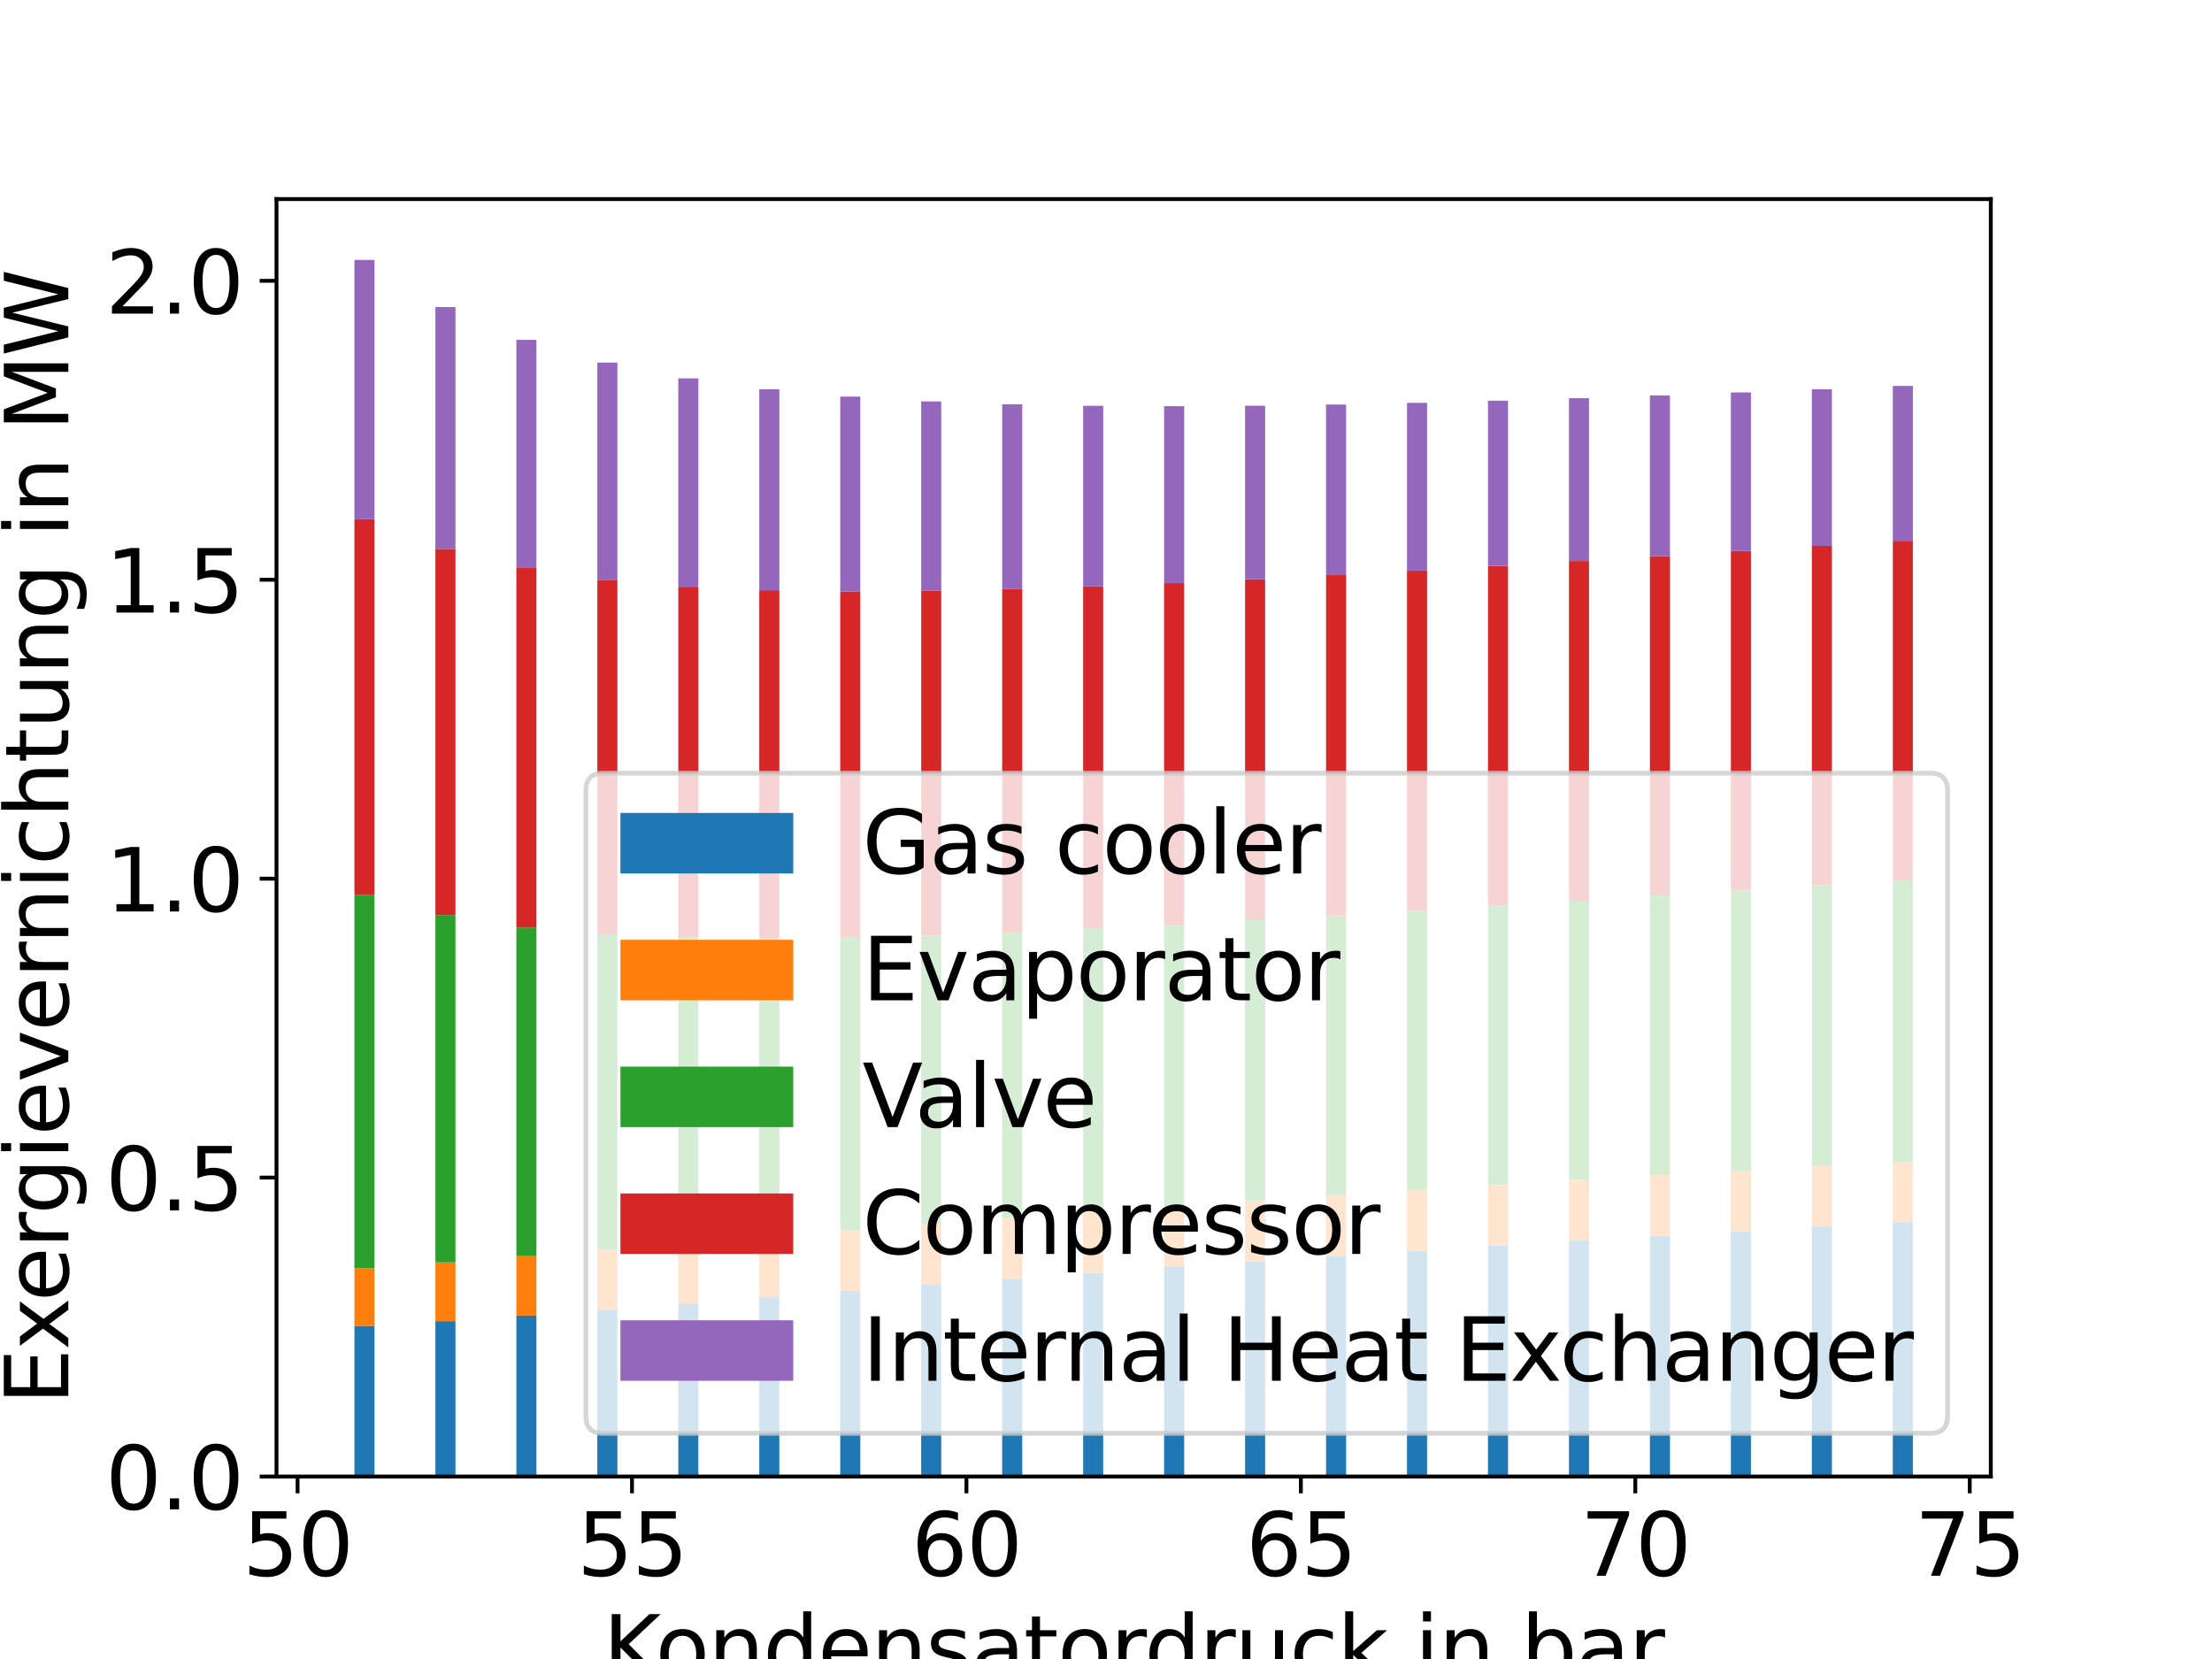 <?xml version="1.0" encoding="utf-8" standalone="no"?>
<!DOCTYPE svg PUBLIC "-//W3C//DTD SVG 1.1//EN"
  "http://www.w3.org/Graphics/SVG/1.1/DTD/svg11.dtd">
<svg xmlns:xlink="http://www.w3.org/1999/xlink" width="460.8pt" height="345.6pt" viewBox="0 0 460.8 345.6" xmlns="http://www.w3.org/2000/svg" version="1.1">
 <defs>
  <style type="text/css">*{stroke-linejoin: round; stroke-linecap: butt}</style>
 </defs>
 <g id="figure_1">
  <g id="patch_1">
   <path d="M 0 345.6 
L 460.8 345.6 
L 460.8 0 
L 0 0 
z
" style="fill: #ffffff"/>
  </g>
  <g id="axes_1">
   <g id="patch_2">
    <path d="M 57.6 307.584 
L 414.72 307.584 
L 414.72 41.472 
L 57.6 41.472 
z
" style="fill: #ffffff"/>
   </g>
   <g id="patch_3">
    <path d="M 73.833 307.584 
L 78.013 307.584 
L 78.013 276.202 
L 73.833 276.202 
z
" clip-path="url(#p90ae325e2a)" style="fill: #1f77b4"/>
   </g>
   <g id="patch_4">
    <path d="M 90.7 307.584 
L 94.88 307.584 
L 94.88 275.217 
L 90.7 275.217 
z
" clip-path="url(#p90ae325e2a)" style="fill: #1f77b4"/>
   </g>
   <g id="patch_5">
    <path d="M 107.567 307.584 
L 111.747 307.584 
L 111.747 274.073 
L 107.567 274.073 
z
" clip-path="url(#p90ae325e2a)" style="fill: #1f77b4"/>
   </g>
   <g id="patch_6">
    <path d="M 124.434 307.584 
L 128.614 307.584 
L 128.614 272.833 
L 124.434 272.833 
z
" clip-path="url(#p90ae325e2a)" style="fill: #1f77b4"/>
   </g>
   <g id="patch_7">
    <path d="M 141.301 307.584 
L 145.481 307.584 
L 145.481 271.544 
L 141.301 271.544 
z
" clip-path="url(#p90ae325e2a)" style="fill: #1f77b4"/>
   </g>
   <g id="patch_8">
    <path d="M 158.168 307.584 
L 162.348 307.584 
L 162.348 270.237 
L 158.168 270.237 
z
" clip-path="url(#p90ae325e2a)" style="fill: #1f77b4"/>
   </g>
   <g id="patch_9">
    <path d="M 175.035 307.584 
L 179.215 307.584 
L 179.215 268.933 
L 175.035 268.933 
z
" clip-path="url(#p90ae325e2a)" style="fill: #1f77b4"/>
   </g>
   <g id="patch_10">
    <path d="M 191.902 307.584 
L 196.082 307.584 
L 196.082 267.644 
L 191.902 267.644 
z
" clip-path="url(#p90ae325e2a)" style="fill: #1f77b4"/>
   </g>
   <g id="patch_11">
    <path d="M 208.769 307.584 
L 212.949 307.584 
L 212.949 266.379 
L 208.769 266.379 
z
" clip-path="url(#p90ae325e2a)" style="fill: #1f77b4"/>
   </g>
   <g id="patch_12">
    <path d="M 225.636 307.584 
L 229.817 307.584 
L 229.817 265.144 
L 225.636 265.144 
z
" clip-path="url(#p90ae325e2a)" style="fill: #1f77b4"/>
   </g>
   <g id="patch_13">
    <path d="M 242.503 307.584 
L 246.684 307.584 
L 246.684 263.94 
L 242.503 263.94 
z
" clip-path="url(#p90ae325e2a)" style="fill: #1f77b4"/>
   </g>
   <g id="patch_14">
    <path d="M 259.371 307.584 
L 263.551 307.584 
L 263.551 262.769 
L 259.371 262.769 
z
" clip-path="url(#p90ae325e2a)" style="fill: #1f77b4"/>
   </g>
   <g id="patch_15">
    <path d="M 276.238 307.584 
L 280.418 307.584 
L 280.418 261.632 
L 276.238 261.632 
z
" clip-path="url(#p90ae325e2a)" style="fill: #1f77b4"/>
   </g>
   <g id="patch_16">
    <path d="M 293.105 307.584 
L 297.285 307.584 
L 297.285 260.53 
L 293.105 260.53 
z
" clip-path="url(#p90ae325e2a)" style="fill: #1f77b4"/>
   </g>
   <g id="patch_17">
    <path d="M 309.972 307.584 
L 314.152 307.584 
L 314.152 259.461 
L 309.972 259.461 
z
" clip-path="url(#p90ae325e2a)" style="fill: #1f77b4"/>
   </g>
   <g id="patch_18">
    <path d="M 326.839 307.584 
L 331.019 307.584 
L 331.019 258.425 
L 326.839 258.425 
z
" clip-path="url(#p90ae325e2a)" style="fill: #1f77b4"/>
   </g>
   <g id="patch_19">
    <path d="M 343.706 307.584 
L 347.886 307.584 
L 347.886 257.421 
L 343.706 257.421 
z
" clip-path="url(#p90ae325e2a)" style="fill: #1f77b4"/>
   </g>
   <g id="patch_20">
    <path d="M 360.573 307.584 
L 364.753 307.584 
L 364.753 256.448 
L 360.573 256.448 
z
" clip-path="url(#p90ae325e2a)" style="fill: #1f77b4"/>
   </g>
   <g id="patch_21">
    <path d="M 377.44 307.584 
L 381.62 307.584 
L 381.62 255.505 
L 377.44 255.505 
z
" clip-path="url(#p90ae325e2a)" style="fill: #1f77b4"/>
   </g>
   <g id="patch_22">
    <path d="M 394.307 307.584 
L 398.487 307.584 
L 398.487 254.591 
L 394.307 254.591 
z
" clip-path="url(#p90ae325e2a)" style="fill: #1f77b4"/>
   </g>
   <g id="patch_23">
    <path d="M 73.833 276.202 
L 78.013 276.202 
L 78.013 264.163 
L 73.833 264.163 
z
" clip-path="url(#p90ae325e2a)" style="fill: #ff7f0e"/>
   </g>
   <g id="patch_24">
    <path d="M 90.7 275.217 
L 94.88 275.217 
L 94.88 262.972 
L 90.7 262.972 
z
" clip-path="url(#p90ae325e2a)" style="fill: #ff7f0e"/>
   </g>
   <g id="patch_25">
    <path d="M 107.567 274.073 
L 111.747 274.073 
L 111.747 261.685 
L 107.567 261.685 
z
" clip-path="url(#p90ae325e2a)" style="fill: #ff7f0e"/>
   </g>
   <g id="patch_26">
    <path d="M 124.434 272.833 
L 128.614 272.833 
L 128.614 260.346 
L 124.434 260.346 
z
" clip-path="url(#p90ae325e2a)" style="fill: #ff7f0e"/>
   </g>
   <g id="patch_27">
    <path d="M 141.301 271.544 
L 145.481 271.544 
L 145.481 258.988 
L 141.301 258.988 
z
" clip-path="url(#p90ae325e2a)" style="fill: #ff7f0e"/>
   </g>
   <g id="patch_28">
    <path d="M 158.168 270.237 
L 162.348 270.237 
L 162.348 257.634 
L 158.168 257.634 
z
" clip-path="url(#p90ae325e2a)" style="fill: #ff7f0e"/>
   </g>
   <g id="patch_29">
    <path d="M 175.035 268.933 
L 179.215 268.933 
L 179.215 256.297 
L 175.035 256.297 
z
" clip-path="url(#p90ae325e2a)" style="fill: #ff7f0e"/>
   </g>
   <g id="patch_30">
    <path d="M 191.902 267.644 
L 196.082 267.644 
L 196.082 254.988 
L 191.902 254.988 
z
" clip-path="url(#p90ae325e2a)" style="fill: #ff7f0e"/>
   </g>
   <g id="patch_31">
    <path d="M 208.769 266.379 
L 212.949 266.379 
L 212.949 253.71 
L 208.769 253.71 
z
" clip-path="url(#p90ae325e2a)" style="fill: #ff7f0e"/>
   </g>
   <g id="patch_32">
    <path d="M 225.636 265.144 
L 229.817 265.144 
L 229.817 252.468 
L 225.636 252.468 
z
" clip-path="url(#p90ae325e2a)" style="fill: #ff7f0e"/>
   </g>
   <g id="patch_33">
    <path d="M 242.503 263.94 
L 246.684 263.94 
L 246.684 251.262 
L 242.503 251.262 
z
" clip-path="url(#p90ae325e2a)" style="fill: #ff7f0e"/>
   </g>
   <g id="patch_34">
    <path d="M 259.371 262.769 
L 263.551 262.769 
L 263.551 250.094 
L 259.371 250.094 
z
" clip-path="url(#p90ae325e2a)" style="fill: #ff7f0e"/>
   </g>
   <g id="patch_35">
    <path d="M 276.238 261.632 
L 280.418 261.632 
L 280.418 248.962 
L 276.238 248.962 
z
" clip-path="url(#p90ae325e2a)" style="fill: #ff7f0e"/>
   </g>
   <g id="patch_36">
    <path d="M 293.105 260.53 
L 297.285 260.53 
L 297.285 247.867 
L 293.105 247.867 
z
" clip-path="url(#p90ae325e2a)" style="fill: #ff7f0e"/>
   </g>
   <g id="patch_37">
    <path d="M 309.972 259.461 
L 314.152 259.461 
L 314.152 246.807 
L 309.972 246.807 
z
" clip-path="url(#p90ae325e2a)" style="fill: #ff7f0e"/>
   </g>
   <g id="patch_38">
    <path d="M 326.839 258.425 
L 331.019 258.425 
L 331.019 245.782 
L 326.839 245.782 
z
" clip-path="url(#p90ae325e2a)" style="fill: #ff7f0e"/>
   </g>
   <g id="patch_39">
    <path d="M 343.706 257.421 
L 347.886 257.421 
L 347.886 244.79 
L 343.706 244.79 
z
" clip-path="url(#p90ae325e2a)" style="fill: #ff7f0e"/>
   </g>
   <g id="patch_40">
    <path d="M 360.573 256.448 
L 364.753 256.448 
L 364.753 243.831 
L 360.573 243.831 
z
" clip-path="url(#p90ae325e2a)" style="fill: #ff7f0e"/>
   </g>
   <g id="patch_41">
    <path d="M 377.44 255.505 
L 381.62 255.505 
L 381.62 242.902 
L 377.44 242.902 
z
" clip-path="url(#p90ae325e2a)" style="fill: #ff7f0e"/>
   </g>
   <g id="patch_42">
    <path d="M 394.307 254.591 
L 398.487 254.591 
L 398.487 242.003 
L 394.307 242.003 
z
" clip-path="url(#p90ae325e2a)" style="fill: #ff7f0e"/>
   </g>
   <g id="patch_43">
    <path d="M 73.833 264.163 
L 78.013 264.163 
L 78.013 186.38 
L 73.833 186.38 
z
" clip-path="url(#p90ae325e2a)" style="fill: #2ca02c"/>
   </g>
   <g id="patch_44">
    <path d="M 90.7 262.972 
L 94.88 262.972 
L 94.88 190.628 
L 90.7 190.628 
z
" clip-path="url(#p90ae325e2a)" style="fill: #2ca02c"/>
   </g>
   <g id="patch_45">
    <path d="M 107.567 261.685 
L 111.747 261.685 
L 111.747 193.211 
L 107.567 193.211 
z
" clip-path="url(#p90ae325e2a)" style="fill: #2ca02c"/>
   </g>
   <g id="patch_46">
    <path d="M 124.434 260.346 
L 128.614 260.346 
L 128.614 194.662 
L 124.434 194.662 
z
" clip-path="url(#p90ae325e2a)" style="fill: #2ca02c"/>
   </g>
   <g id="patch_47">
    <path d="M 141.301 258.988 
L 145.481 258.988 
L 145.481 195.35 
L 141.301 195.35 
z
" clip-path="url(#p90ae325e2a)" style="fill: #2ca02c"/>
   </g>
   <g id="patch_48">
    <path d="M 158.168 257.634 
L 162.348 257.634 
L 162.348 195.517 
L 158.168 195.517 
z
" clip-path="url(#p90ae325e2a)" style="fill: #2ca02c"/>
   </g>
   <g id="patch_49">
    <path d="M 175.035 256.297 
L 179.215 256.297 
L 179.215 195.323 
L 175.035 195.323 
z
" clip-path="url(#p90ae325e2a)" style="fill: #2ca02c"/>
   </g>
   <g id="patch_50">
    <path d="M 191.902 254.988 
L 196.082 254.988 
L 196.082 194.876 
L 191.902 194.876 
z
" clip-path="url(#p90ae325e2a)" style="fill: #2ca02c"/>
   </g>
   <g id="patch_51">
    <path d="M 208.769 253.71 
L 212.949 253.71 
L 212.949 194.246 
L 208.769 194.246 
z
" clip-path="url(#p90ae325e2a)" style="fill: #2ca02c"/>
   </g>
   <g id="patch_52">
    <path d="M 225.636 252.468 
L 229.817 252.468 
L 229.817 193.486 
L 225.636 193.486 
z
" clip-path="url(#p90ae325e2a)" style="fill: #2ca02c"/>
   </g>
   <g id="patch_53">
    <path d="M 242.503 251.262 
L 246.684 251.262 
L 246.684 192.631 
L 242.503 192.631 
z
" clip-path="url(#p90ae325e2a)" style="fill: #2ca02c"/>
   </g>
   <g id="patch_54">
    <path d="M 259.371 250.094 
L 263.551 250.094 
L 263.551 191.706 
L 259.371 191.706 
z
" clip-path="url(#p90ae325e2a)" style="fill: #2ca02c"/>
   </g>
   <g id="patch_55">
    <path d="M 276.238 248.962 
L 280.418 248.962 
L 280.418 190.73 
L 276.238 190.73 
z
" clip-path="url(#p90ae325e2a)" style="fill: #2ca02c"/>
   </g>
   <g id="patch_56">
    <path d="M 293.105 247.867 
L 297.285 247.867 
L 297.285 189.719 
L 293.105 189.719 
z
" clip-path="url(#p90ae325e2a)" style="fill: #2ca02c"/>
   </g>
   <g id="patch_57">
    <path d="M 309.972 246.807 
L 314.152 246.807 
L 314.152 188.681 
L 309.972 188.681 
z
" clip-path="url(#p90ae325e2a)" style="fill: #2ca02c"/>
   </g>
   <g id="patch_58">
    <path d="M 326.839 245.782 
L 331.019 245.782 
L 331.019 187.626 
L 326.839 187.626 
z
" clip-path="url(#p90ae325e2a)" style="fill: #2ca02c"/>
   </g>
   <g id="patch_59">
    <path d="M 343.706 244.79 
L 347.886 244.79 
L 347.886 186.56 
L 343.706 186.56 
z
" clip-path="url(#p90ae325e2a)" style="fill: #2ca02c"/>
   </g>
   <g id="patch_60">
    <path d="M 360.573 243.831 
L 364.753 243.831 
L 364.753 185.488 
L 360.573 185.488 
z
" clip-path="url(#p90ae325e2a)" style="fill: #2ca02c"/>
   </g>
   <g id="patch_61">
    <path d="M 377.44 242.902 
L 381.62 242.902 
L 381.62 184.413 
L 377.44 184.413 
z
" clip-path="url(#p90ae325e2a)" style="fill: #2ca02c"/>
   </g>
   <g id="patch_62">
    <path d="M 394.307 242.003 
L 398.487 242.003 
L 398.487 183.338 
L 394.307 183.338 
z
" clip-path="url(#p90ae325e2a)" style="fill: #2ca02c"/>
   </g>
   <g id="patch_63">
    <path d="M 73.833 186.38 
L 78.013 186.38 
L 78.013 108.161 
L 73.833 108.161 
z
" clip-path="url(#p90ae325e2a)" style="fill: #d62728"/>
   </g>
   <g id="patch_64">
    <path d="M 90.7 190.628 
L 94.88 190.628 
L 94.88 114.345 
L 90.7 114.345 
z
" clip-path="url(#p90ae325e2a)" style="fill: #d62728"/>
   </g>
   <g id="patch_65">
    <path d="M 107.567 193.211 
L 111.747 193.211 
L 111.747 118.323 
L 107.567 118.323 
z
" clip-path="url(#p90ae325e2a)" style="fill: #d62728"/>
   </g>
   <g id="patch_66">
    <path d="M 124.434 194.662 
L 128.614 194.662 
L 128.614 120.791 
L 124.434 120.791 
z
" clip-path="url(#p90ae325e2a)" style="fill: #d62728"/>
   </g>
   <g id="patch_67">
    <path d="M 141.301 195.35 
L 145.481 195.35 
L 145.481 122.231 
L 141.301 122.231 
z
" clip-path="url(#p90ae325e2a)" style="fill: #d62728"/>
   </g>
   <g id="patch_68">
    <path d="M 158.168 195.517 
L 162.348 195.517 
L 162.348 122.965 
L 158.168 122.965 
z
" clip-path="url(#p90ae325e2a)" style="fill: #d62728"/>
   </g>
   <g id="patch_69">
    <path d="M 175.035 195.323 
L 179.215 195.323 
L 179.215 123.204 
L 175.035 123.204 
z
" clip-path="url(#p90ae325e2a)" style="fill: #d62728"/>
   </g>
   <g id="patch_70">
    <path d="M 191.902 194.876 
L 196.082 194.876 
L 196.082 123.091 
L 191.902 123.091 
z
" clip-path="url(#p90ae325e2a)" style="fill: #d62728"/>
   </g>
   <g id="patch_71">
    <path d="M 208.769 194.246 
L 212.949 194.246 
L 212.949 122.724 
L 208.769 122.724 
z
" clip-path="url(#p90ae325e2a)" style="fill: #d62728"/>
   </g>
   <g id="patch_72">
    <path d="M 225.636 193.486 
L 229.817 193.486 
L 229.817 122.169 
L 225.636 122.169 
z
" clip-path="url(#p90ae325e2a)" style="fill: #d62728"/>
   </g>
   <g id="patch_73">
    <path d="M 242.503 192.631 
L 246.684 192.631 
L 246.684 121.475 
L 242.503 121.475 
z
" clip-path="url(#p90ae325e2a)" style="fill: #d62728"/>
   </g>
   <g id="patch_74">
    <path d="M 259.371 191.706 
L 263.551 191.706 
L 263.551 120.677 
L 259.371 120.677 
z
" clip-path="url(#p90ae325e2a)" style="fill: #d62728"/>
   </g>
   <g id="patch_75">
    <path d="M 276.238 190.73 
L 280.418 190.73 
L 280.418 119.801 
L 276.238 119.801 
z
" clip-path="url(#p90ae325e2a)" style="fill: #d62728"/>
   </g>
   <g id="patch_76">
    <path d="M 293.105 189.719 
L 297.285 189.719 
L 297.285 118.866 
L 293.105 118.866 
z
" clip-path="url(#p90ae325e2a)" style="fill: #d62728"/>
   </g>
   <g id="patch_77">
    <path d="M 309.972 188.681 
L 314.152 188.681 
L 314.152 117.887 
L 309.972 117.887 
z
" clip-path="url(#p90ae325e2a)" style="fill: #d62728"/>
   </g>
   <g id="patch_78">
    <path d="M 326.839 187.626 
L 331.019 187.626 
L 331.019 116.876 
L 326.839 116.876 
z
" clip-path="url(#p90ae325e2a)" style="fill: #d62728"/>
   </g>
   <g id="patch_79">
    <path d="M 343.706 186.56 
L 347.886 186.56 
L 347.886 115.841 
L 343.706 115.841 
z
" clip-path="url(#p90ae325e2a)" style="fill: #d62728"/>
   </g>
   <g id="patch_80">
    <path d="M 360.573 185.488 
L 364.753 185.488 
L 364.753 114.788 
L 360.573 114.788 
z
" clip-path="url(#p90ae325e2a)" style="fill: #d62728"/>
   </g>
   <g id="patch_81">
    <path d="M 377.44 184.413 
L 381.62 184.413 
L 381.62 113.724 
L 377.44 113.724 
z
" clip-path="url(#p90ae325e2a)" style="fill: #d62728"/>
   </g>
   <g id="patch_82">
    <path d="M 394.307 183.338 
L 398.487 183.338 
L 398.487 112.652 
L 394.307 112.652 
z
" clip-path="url(#p90ae325e2a)" style="fill: #d62728"/>
   </g>
   <g id="patch_83">
    <path d="M 73.833 108.161 
L 78.013 108.161 
L 78.013 54.144 
L 73.833 54.144 
z
" clip-path="url(#p90ae325e2a)" style="fill: #9467bd"/>
   </g>
   <g id="patch_84">
    <path d="M 90.7 114.345 
L 94.88 114.345 
L 94.88 63.962 
L 90.7 63.962 
z
" clip-path="url(#p90ae325e2a)" style="fill: #9467bd"/>
   </g>
   <g id="patch_85">
    <path d="M 107.567 118.323 
L 111.747 118.323 
L 111.747 70.793 
L 107.567 70.793 
z
" clip-path="url(#p90ae325e2a)" style="fill: #9467bd"/>
   </g>
   <g id="patch_86">
    <path d="M 124.434 120.791 
L 128.614 120.791 
L 128.614 75.533 
L 124.434 75.533 
z
" clip-path="url(#p90ae325e2a)" style="fill: #9467bd"/>
   </g>
   <g id="patch_87">
    <path d="M 141.301 122.231 
L 145.481 122.231 
L 145.481 78.819 
L 141.301 78.819 
z
" clip-path="url(#p90ae325e2a)" style="fill: #9467bd"/>
   </g>
   <g id="patch_88">
    <path d="M 158.168 122.965 
L 162.348 122.965 
L 162.348 81.085 
L 158.168 81.085 
z
" clip-path="url(#p90ae325e2a)" style="fill: #9467bd"/>
   </g>
   <g id="patch_89">
    <path d="M 175.035 123.204 
L 179.215 123.204 
L 179.215 82.621 
L 175.035 82.621 
z
" clip-path="url(#p90ae325e2a)" style="fill: #9467bd"/>
   </g>
   <g id="patch_90">
    <path d="M 191.902 123.091 
L 196.082 123.091 
L 196.082 83.625 
L 191.902 83.625 
z
" clip-path="url(#p90ae325e2a)" style="fill: #9467bd"/>
   </g>
   <g id="patch_91">
    <path d="M 208.769 122.724 
L 212.949 122.724 
L 212.949 84.233 
L 208.769 84.233 
z
" clip-path="url(#p90ae325e2a)" style="fill: #9467bd"/>
   </g>
   <g id="patch_92">
    <path d="M 225.636 122.169 
L 229.817 122.169 
L 229.817 84.541 
L 225.636 84.541 
z
" clip-path="url(#p90ae325e2a)" style="fill: #9467bd"/>
   </g>
   <g id="patch_93">
    <path d="M 242.503 121.475 
L 246.684 121.475 
L 246.684 84.618 
L 242.503 84.618 
z
" clip-path="url(#p90ae325e2a)" style="fill: #9467bd"/>
   </g>
   <g id="patch_94">
    <path d="M 259.371 120.677 
L 263.551 120.677 
L 263.551 84.516 
L 259.371 84.516 
z
" clip-path="url(#p90ae325e2a)" style="fill: #9467bd"/>
   </g>
   <g id="patch_95">
    <path d="M 276.238 119.801 
L 280.418 119.801 
L 280.418 84.273 
L 276.238 84.273 
z
" clip-path="url(#p90ae325e2a)" style="fill: #9467bd"/>
   </g>
   <g id="patch_96">
    <path d="M 293.105 118.866 
L 297.285 118.866 
L 297.285 83.917 
L 293.105 83.917 
z
" clip-path="url(#p90ae325e2a)" style="fill: #9467bd"/>
   </g>
   <g id="patch_97">
    <path d="M 309.972 117.887 
L 314.152 117.887 
L 314.152 83.472 
L 309.972 83.472 
z
" clip-path="url(#p90ae325e2a)" style="fill: #9467bd"/>
   </g>
   <g id="patch_98">
    <path d="M 326.839 116.876 
L 331.019 116.876 
L 331.019 82.954 
L 326.839 82.954 
z
" clip-path="url(#p90ae325e2a)" style="fill: #9467bd"/>
   </g>
   <g id="patch_99">
    <path d="M 343.706 115.841 
L 347.886 115.841 
L 347.886 82.378 
L 343.706 82.378 
z
" clip-path="url(#p90ae325e2a)" style="fill: #9467bd"/>
   </g>
   <g id="patch_100">
    <path d="M 360.573 114.788 
L 364.753 114.788 
L 364.753 81.754 
L 360.573 81.754 
z
" clip-path="url(#p90ae325e2a)" style="fill: #9467bd"/>
   </g>
   <g id="patch_101">
    <path d="M 377.44 113.724 
L 381.62 113.724 
L 381.62 81.092 
L 377.44 81.092 
z
" clip-path="url(#p90ae325e2a)" style="fill: #9467bd"/>
   </g>
   <g id="patch_102">
    <path d="M 394.307 112.652 
L 398.487 112.652 
L 398.487 80.398 
L 394.307 80.398 
z
" clip-path="url(#p90ae325e2a)" style="fill: #9467bd"/>
   </g>
   <g id="matplotlib.axis_1">
    <g id="xtick_1">
     <g id="line2d_1">
      <defs>
       <path id="mfa221bbe70" d="M 0 0 
L 0 3.5 
" style="stroke: #000000; stroke-width: 0.8"/>
      </defs>
      <g>
       <use xlink:href="#mfa221bbe70" x="61.989" y="307.584" style="stroke: #000000; stroke-width: 0.8"/>
      </g>
     </g>
     <g id="text_1">
      <!-- 50 -->
      <g transform="translate(50.537 328.261) scale(0.18 -0.18)">
       <defs>
        <path id="DejaVuSans-35" d="M 691 4666 
L 3169 4666 
L 3169 4134 
L 1269 4134 
L 1269 2991 
Q 1406 3038 1543 3061 
Q 1681 3084 1819 3084 
Q 2600 3084 3056 2656 
Q 3513 2228 3513 1497 
Q 3513 744 3044 326 
Q 2575 -91 1722 -91 
Q 1428 -91 1123 -41 
Q 819 9 494 109 
L 494 744 
Q 775 591 1075 516 
Q 1375 441 1709 441 
Q 2250 441 2565 725 
Q 2881 1009 2881 1497 
Q 2881 1984 2565 2268 
Q 2250 2553 1709 2553 
Q 1456 2553 1204 2497 
Q 953 2441 691 2322 
L 691 4666 
z
" transform="scale(0.016)"/>
        <path id="DejaVuSans-30" d="M 2034 4250 
Q 1547 4250 1301 3770 
Q 1056 3291 1056 2328 
Q 1056 1369 1301 889 
Q 1547 409 2034 409 
Q 2525 409 2770 889 
Q 3016 1369 3016 2328 
Q 3016 3291 2770 3770 
Q 2525 4250 2034 4250 
z
M 2034 4750 
Q 2819 4750 3233 4129 
Q 3647 3509 3647 2328 
Q 3647 1150 3233 529 
Q 2819 -91 2034 -91 
Q 1250 -91 836 529 
Q 422 1150 422 2328 
Q 422 3509 836 4129 
Q 1250 4750 2034 4750 
z
" transform="scale(0.016)"/>
       </defs>
       <use xlink:href="#DejaVuSans-35"/>
       <use xlink:href="#DejaVuSans-30" x="63.623"/>
      </g>
     </g>
    </g>
    <g id="xtick_2">
     <g id="line2d_2">
      <g>
       <use xlink:href="#mfa221bbe70" x="131.657" y="307.584" style="stroke: #000000; stroke-width: 0.8"/>
      </g>
     </g>
     <g id="text_2">
      <!-- 55 -->
      <g transform="translate(120.205 328.261) scale(0.18 -0.18)">
       <use xlink:href="#DejaVuSans-35"/>
       <use xlink:href="#DejaVuSans-35" x="63.623"/>
      </g>
     </g>
    </g>
    <g id="xtick_3">
     <g id="line2d_3">
      <g>
       <use xlink:href="#mfa221bbe70" x="201.326" y="307.584" style="stroke: #000000; stroke-width: 0.8"/>
      </g>
     </g>
     <g id="text_3">
      <!-- 60 -->
      <g transform="translate(189.873 328.261) scale(0.18 -0.18)">
       <defs>
        <path id="DejaVuSans-36" d="M 2113 2584 
Q 1688 2584 1439 2293 
Q 1191 2003 1191 1497 
Q 1191 994 1439 701 
Q 1688 409 2113 409 
Q 2538 409 2786 701 
Q 3034 994 3034 1497 
Q 3034 2003 2786 2293 
Q 2538 2584 2113 2584 
z
M 3366 4563 
L 3366 3988 
Q 3128 4100 2886 4159 
Q 2644 4219 2406 4219 
Q 1781 4219 1451 3797 
Q 1122 3375 1075 2522 
Q 1259 2794 1537 2939 
Q 1816 3084 2150 3084 
Q 2853 3084 3261 2657 
Q 3669 2231 3669 1497 
Q 3669 778 3244 343 
Q 2819 -91 2113 -91 
Q 1303 -91 875 529 
Q 447 1150 447 2328 
Q 447 3434 972 4092 
Q 1497 4750 2381 4750 
Q 2619 4750 2861 4703 
Q 3103 4656 3366 4563 
z
" transform="scale(0.016)"/>
       </defs>
       <use xlink:href="#DejaVuSans-36"/>
       <use xlink:href="#DejaVuSans-30" x="63.623"/>
      </g>
     </g>
    </g>
    <g id="xtick_4">
     <g id="line2d_4">
      <g>
       <use xlink:href="#mfa221bbe70" x="270.994" y="307.584" style="stroke: #000000; stroke-width: 0.8"/>
      </g>
     </g>
     <g id="text_4">
      <!-- 65 -->
      <g transform="translate(259.542 328.261) scale(0.18 -0.18)">
       <use xlink:href="#DejaVuSans-36"/>
       <use xlink:href="#DejaVuSans-35" x="63.623"/>
      </g>
     </g>
    </g>
    <g id="xtick_5">
     <g id="line2d_5">
      <g>
       <use xlink:href="#mfa221bbe70" x="340.663" y="307.584" style="stroke: #000000; stroke-width: 0.8"/>
      </g>
     </g>
     <g id="text_5">
      <!-- 70 -->
      <g transform="translate(329.21 328.261) scale(0.18 -0.18)">
       <defs>
        <path id="DejaVuSans-37" d="M 525 4666 
L 3525 4666 
L 3525 4397 
L 1831 0 
L 1172 0 
L 2766 4134 
L 525 4134 
L 525 4666 
z
" transform="scale(0.016)"/>
       </defs>
       <use xlink:href="#DejaVuSans-37"/>
       <use xlink:href="#DejaVuSans-30" x="63.623"/>
      </g>
     </g>
    </g>
    <g id="xtick_6">
     <g id="line2d_6">
      <g>
       <use xlink:href="#mfa221bbe70" x="410.331" y="307.584" style="stroke: #000000; stroke-width: 0.8"/>
      </g>
     </g>
     <g id="text_6">
      <!-- 75 -->
      <g transform="translate(398.878 328.261) scale(0.18 -0.18)">
       <use xlink:href="#DejaVuSans-37"/>
       <use xlink:href="#DejaVuSans-35" x="63.623"/>
      </g>
     </g>
    </g>
    <g id="text_7">
     <!-- Kondensatordruck in bar -->
     <g transform="translate(125.63 349.682) scale(0.18 -0.18)">
      <defs>
       <path id="DejaVuSans-4b" d="M 628 4666 
L 1259 4666 
L 1259 2694 
L 3353 4666 
L 4166 4666 
L 1850 2491 
L 4331 0 
L 3500 0 
L 1259 2247 
L 1259 0 
L 628 0 
L 628 4666 
z
" transform="scale(0.016)"/>
       <path id="DejaVuSans-6f" d="M 1959 3097 
Q 1497 3097 1228 2736 
Q 959 2375 959 1747 
Q 959 1119 1226 758 
Q 1494 397 1959 397 
Q 2419 397 2687 759 
Q 2956 1122 2956 1747 
Q 2956 2369 2687 2733 
Q 2419 3097 1959 3097 
z
M 1959 3584 
Q 2709 3584 3137 3096 
Q 3566 2609 3566 1747 
Q 3566 888 3137 398 
Q 2709 -91 1959 -91 
Q 1206 -91 779 398 
Q 353 888 353 1747 
Q 353 2609 779 3096 
Q 1206 3584 1959 3584 
z
" transform="scale(0.016)"/>
       <path id="DejaVuSans-6e" d="M 3513 2113 
L 3513 0 
L 2938 0 
L 2938 2094 
Q 2938 2591 2744 2837 
Q 2550 3084 2163 3084 
Q 1697 3084 1428 2787 
Q 1159 2491 1159 1978 
L 1159 0 
L 581 0 
L 581 3500 
L 1159 3500 
L 1159 2956 
Q 1366 3272 1645 3428 
Q 1925 3584 2291 3584 
Q 2894 3584 3203 3211 
Q 3513 2838 3513 2113 
z
" transform="scale(0.016)"/>
       <path id="DejaVuSans-64" d="M 2906 2969 
L 2906 4863 
L 3481 4863 
L 3481 0 
L 2906 0 
L 2906 525 
Q 2725 213 2448 61 
Q 2172 -91 1784 -91 
Q 1150 -91 751 415 
Q 353 922 353 1747 
Q 353 2572 751 3078 
Q 1150 3584 1784 3584 
Q 2172 3584 2448 3432 
Q 2725 3281 2906 2969 
z
M 947 1747 
Q 947 1113 1208 752 
Q 1469 391 1925 391 
Q 2381 391 2643 752 
Q 2906 1113 2906 1747 
Q 2906 2381 2643 2742 
Q 2381 3103 1925 3103 
Q 1469 3103 1208 2742 
Q 947 2381 947 1747 
z
" transform="scale(0.016)"/>
       <path id="DejaVuSans-65" d="M 3597 1894 
L 3597 1613 
L 953 1613 
Q 991 1019 1311 708 
Q 1631 397 2203 397 
Q 2534 397 2845 478 
Q 3156 559 3463 722 
L 3463 178 
Q 3153 47 2828 -22 
Q 2503 -91 2169 -91 
Q 1331 -91 842 396 
Q 353 884 353 1716 
Q 353 2575 817 3079 
Q 1281 3584 2069 3584 
Q 2775 3584 3186 3129 
Q 3597 2675 3597 1894 
z
M 3022 2063 
Q 3016 2534 2758 2815 
Q 2500 3097 2075 3097 
Q 1594 3097 1305 2825 
Q 1016 2553 972 2059 
L 3022 2063 
z
" transform="scale(0.016)"/>
       <path id="DejaVuSans-73" d="M 2834 3397 
L 2834 2853 
Q 2591 2978 2328 3040 
Q 2066 3103 1784 3103 
Q 1356 3103 1142 2972 
Q 928 2841 928 2578 
Q 928 2378 1081 2264 
Q 1234 2150 1697 2047 
L 1894 2003 
Q 2506 1872 2764 1633 
Q 3022 1394 3022 966 
Q 3022 478 2636 193 
Q 2250 -91 1575 -91 
Q 1294 -91 989 -36 
Q 684 19 347 128 
L 347 722 
Q 666 556 975 473 
Q 1284 391 1588 391 
Q 1994 391 2212 530 
Q 2431 669 2431 922 
Q 2431 1156 2273 1281 
Q 2116 1406 1581 1522 
L 1381 1569 
Q 847 1681 609 1914 
Q 372 2147 372 2553 
Q 372 3047 722 3315 
Q 1072 3584 1716 3584 
Q 2034 3584 2315 3537 
Q 2597 3491 2834 3397 
z
" transform="scale(0.016)"/>
       <path id="DejaVuSans-61" d="M 2194 1759 
Q 1497 1759 1228 1600 
Q 959 1441 959 1056 
Q 959 750 1161 570 
Q 1363 391 1709 391 
Q 2188 391 2477 730 
Q 2766 1069 2766 1631 
L 2766 1759 
L 2194 1759 
z
M 3341 1997 
L 3341 0 
L 2766 0 
L 2766 531 
Q 2569 213 2275 61 
Q 1981 -91 1556 -91 
Q 1019 -91 701 211 
Q 384 513 384 1019 
Q 384 1609 779 1909 
Q 1175 2209 1959 2209 
L 2766 2209 
L 2766 2266 
Q 2766 2663 2505 2880 
Q 2244 3097 1772 3097 
Q 1472 3097 1187 3025 
Q 903 2953 641 2809 
L 641 3341 
Q 956 3463 1253 3523 
Q 1550 3584 1831 3584 
Q 2591 3584 2966 3190 
Q 3341 2797 3341 1997 
z
" transform="scale(0.016)"/>
       <path id="DejaVuSans-74" d="M 1172 4494 
L 1172 3500 
L 2356 3500 
L 2356 3053 
L 1172 3053 
L 1172 1153 
Q 1172 725 1289 603 
Q 1406 481 1766 481 
L 2356 481 
L 2356 0 
L 1766 0 
Q 1100 0 847 248 
Q 594 497 594 1153 
L 594 3053 
L 172 3053 
L 172 3500 
L 594 3500 
L 594 4494 
L 1172 4494 
z
" transform="scale(0.016)"/>
       <path id="DejaVuSans-72" d="M 2631 2963 
Q 2534 3019 2420 3045 
Q 2306 3072 2169 3072 
Q 1681 3072 1420 2755 
Q 1159 2438 1159 1844 
L 1159 0 
L 581 0 
L 581 3500 
L 1159 3500 
L 1159 2956 
Q 1341 3275 1631 3429 
Q 1922 3584 2338 3584 
Q 2397 3584 2469 3576 
Q 2541 3569 2628 3553 
L 2631 2963 
z
" transform="scale(0.016)"/>
       <path id="DejaVuSans-75" d="M 544 1381 
L 544 3500 
L 1119 3500 
L 1119 1403 
Q 1119 906 1312 657 
Q 1506 409 1894 409 
Q 2359 409 2629 706 
Q 2900 1003 2900 1516 
L 2900 3500 
L 3475 3500 
L 3475 0 
L 2900 0 
L 2900 538 
Q 2691 219 2414 64 
Q 2138 -91 1772 -91 
Q 1169 -91 856 284 
Q 544 659 544 1381 
z
M 1991 3584 
L 1991 3584 
z
" transform="scale(0.016)"/>
       <path id="DejaVuSans-63" d="M 3122 3366 
L 3122 2828 
Q 2878 2963 2633 3030 
Q 2388 3097 2138 3097 
Q 1578 3097 1268 2742 
Q 959 2388 959 1747 
Q 959 1106 1268 751 
Q 1578 397 2138 397 
Q 2388 397 2633 464 
Q 2878 531 3122 666 
L 3122 134 
Q 2881 22 2623 -34 
Q 2366 -91 2075 -91 
Q 1284 -91 818 406 
Q 353 903 353 1747 
Q 353 2603 823 3093 
Q 1294 3584 2113 3584 
Q 2378 3584 2631 3529 
Q 2884 3475 3122 3366 
z
" transform="scale(0.016)"/>
       <path id="DejaVuSans-6b" d="M 581 4863 
L 1159 4863 
L 1159 1991 
L 2875 3500 
L 3609 3500 
L 1753 1863 
L 3688 0 
L 2938 0 
L 1159 1709 
L 1159 0 
L 581 0 
L 581 4863 
z
" transform="scale(0.016)"/>
       <path id="DejaVuSans-20" transform="scale(0.016)"/>
       <path id="DejaVuSans-69" d="M 603 3500 
L 1178 3500 
L 1178 0 
L 603 0 
L 603 3500 
z
M 603 4863 
L 1178 4863 
L 1178 4134 
L 603 4134 
L 603 4863 
z
" transform="scale(0.016)"/>
       <path id="DejaVuSans-62" d="M 3116 1747 
Q 3116 2381 2855 2742 
Q 2594 3103 2138 3103 
Q 1681 3103 1420 2742 
Q 1159 2381 1159 1747 
Q 1159 1113 1420 752 
Q 1681 391 2138 391 
Q 2594 391 2855 752 
Q 3116 1113 3116 1747 
z
M 1159 2969 
Q 1341 3281 1617 3432 
Q 1894 3584 2278 3584 
Q 2916 3584 3314 3078 
Q 3713 2572 3713 1747 
Q 3713 922 3314 415 
Q 2916 -91 2278 -91 
Q 1894 -91 1617 61 
Q 1341 213 1159 525 
L 1159 0 
L 581 0 
L 581 4863 
L 1159 4863 
L 1159 2969 
z
" transform="scale(0.016)"/>
      </defs>
      <use xlink:href="#DejaVuSans-4b"/>
      <use xlink:href="#DejaVuSans-6f" x="60.576"/>
      <use xlink:href="#DejaVuSans-6e" x="121.758"/>
      <use xlink:href="#DejaVuSans-64" x="185.137"/>
      <use xlink:href="#DejaVuSans-65" x="248.613"/>
      <use xlink:href="#DejaVuSans-6e" x="310.137"/>
      <use xlink:href="#DejaVuSans-73" x="373.516"/>
      <use xlink:href="#DejaVuSans-61" x="425.615"/>
      <use xlink:href="#DejaVuSans-74" x="486.895"/>
      <use xlink:href="#DejaVuSans-6f" x="526.104"/>
      <use xlink:href="#DejaVuSans-72" x="587.285"/>
      <use xlink:href="#DejaVuSans-64" x="626.648"/>
      <use xlink:href="#DejaVuSans-72" x="690.125"/>
      <use xlink:href="#DejaVuSans-75" x="731.238"/>
      <use xlink:href="#DejaVuSans-63" x="794.617"/>
      <use xlink:href="#DejaVuSans-6b" x="849.598"/>
      <use xlink:href="#DejaVuSans-20" x="907.508"/>
      <use xlink:href="#DejaVuSans-69" x="939.295"/>
      <use xlink:href="#DejaVuSans-6e" x="967.078"/>
      <use xlink:href="#DejaVuSans-20" x="1030.457"/>
      <use xlink:href="#DejaVuSans-62" x="1062.244"/>
      <use xlink:href="#DejaVuSans-61" x="1125.721"/>
      <use xlink:href="#DejaVuSans-72" x="1187"/>
     </g>
    </g>
   </g>
   <g id="matplotlib.axis_2">
    <g id="ytick_1">
     <g id="line2d_7">
      <defs>
       <path id="m003edc0dbf" d="M 0 0 
L -3.5 0 
" style="stroke: #000000; stroke-width: 0.8"/>
      </defs>
      <g>
       <use xlink:href="#m003edc0dbf" x="57.6" y="307.584" style="stroke: #000000; stroke-width: 0.8"/>
      </g>
     </g>
     <g id="text_8">
      <!-- 0.0 -->
      <g transform="translate(21.974 314.423) scale(0.18 -0.18)">
       <defs>
        <path id="DejaVuSans-2e" d="M 684 794 
L 1344 794 
L 1344 0 
L 684 0 
L 684 794 
z
" transform="scale(0.016)"/>
       </defs>
       <use xlink:href="#DejaVuSans-30"/>
       <use xlink:href="#DejaVuSans-2e" x="63.623"/>
       <use xlink:href="#DejaVuSans-30" x="95.41"/>
      </g>
     </g>
    </g>
    <g id="ytick_2">
     <g id="line2d_8">
      <g>
       <use xlink:href="#m003edc0dbf" x="57.6" y="245.312" style="stroke: #000000; stroke-width: 0.8"/>
      </g>
     </g>
     <g id="text_9">
      <!-- 0.5 -->
      <g transform="translate(21.974 252.151) scale(0.18 -0.18)">
       <use xlink:href="#DejaVuSans-30"/>
       <use xlink:href="#DejaVuSans-2e" x="63.623"/>
       <use xlink:href="#DejaVuSans-35" x="95.41"/>
      </g>
     </g>
    </g>
    <g id="ytick_3">
     <g id="line2d_9">
      <g>
       <use xlink:href="#m003edc0dbf" x="57.6" y="183.041" style="stroke: #000000; stroke-width: 0.8"/>
      </g>
     </g>
     <g id="text_10">
      <!-- 1.0 -->
      <g transform="translate(21.974 189.88) scale(0.18 -0.18)">
       <defs>
        <path id="DejaVuSans-31" d="M 794 531 
L 1825 531 
L 1825 4091 
L 703 3866 
L 703 4441 
L 1819 4666 
L 2450 4666 
L 2450 531 
L 3481 531 
L 3481 0 
L 794 0 
L 794 531 
z
" transform="scale(0.016)"/>
       </defs>
       <use xlink:href="#DejaVuSans-31"/>
       <use xlink:href="#DejaVuSans-2e" x="63.623"/>
       <use xlink:href="#DejaVuSans-30" x="95.41"/>
      </g>
     </g>
    </g>
    <g id="ytick_4">
     <g id="line2d_10">
      <g>
       <use xlink:href="#m003edc0dbf" x="57.6" y="120.769" style="stroke: #000000; stroke-width: 0.8"/>
      </g>
     </g>
     <g id="text_11">
      <!-- 1.5 -->
      <g transform="translate(21.974 127.608) scale(0.18 -0.18)">
       <use xlink:href="#DejaVuSans-31"/>
       <use xlink:href="#DejaVuSans-2e" x="63.623"/>
       <use xlink:href="#DejaVuSans-35" x="95.41"/>
      </g>
     </g>
    </g>
    <g id="ytick_5">
     <g id="line2d_11">
      <g>
       <use xlink:href="#m003edc0dbf" x="57.6" y="58.498" style="stroke: #000000; stroke-width: 0.8"/>
      </g>
     </g>
     <g id="text_12">
      <!-- 2.0 -->
      <g transform="translate(21.974 65.337) scale(0.18 -0.18)">
       <defs>
        <path id="DejaVuSans-32" d="M 1228 531 
L 3431 531 
L 3431 0 
L 469 0 
L 469 531 
Q 828 903 1448 1529 
Q 2069 2156 2228 2338 
Q 2531 2678 2651 2914 
Q 2772 3150 2772 3378 
Q 2772 3750 2511 3984 
Q 2250 4219 1831 4219 
Q 1534 4219 1204 4116 
Q 875 4013 500 3803 
L 500 4441 
Q 881 4594 1212 4672 
Q 1544 4750 1819 4750 
Q 2544 4750 2975 4387 
Q 3406 4025 3406 3419 
Q 3406 3131 3298 2873 
Q 3191 2616 2906 2266 
Q 2828 2175 2409 1742 
Q 1991 1309 1228 531 
z
" transform="scale(0.016)"/>
       </defs>
       <use xlink:href="#DejaVuSans-32"/>
       <use xlink:href="#DejaVuSans-2e" x="63.623"/>
       <use xlink:href="#DejaVuSans-30" x="95.41"/>
      </g>
     </g>
    </g>
    <g id="text_13">
     <!-- Exergievernichtung in MW -->
     <g transform="translate(14.231 292.594) rotate(-90) scale(0.18 -0.18)">
      <defs>
       <path id="DejaVuSans-45" d="M 628 4666 
L 3578 4666 
L 3578 4134 
L 1259 4134 
L 1259 2753 
L 3481 2753 
L 3481 2222 
L 1259 2222 
L 1259 531 
L 3634 531 
L 3634 0 
L 628 0 
L 628 4666 
z
" transform="scale(0.016)"/>
       <path id="DejaVuSans-78" d="M 3513 3500 
L 2247 1797 
L 3578 0 
L 2900 0 
L 1881 1375 
L 863 0 
L 184 0 
L 1544 1831 
L 300 3500 
L 978 3500 
L 1906 2253 
L 2834 3500 
L 3513 3500 
z
" transform="scale(0.016)"/>
       <path id="DejaVuSans-67" d="M 2906 1791 
Q 2906 2416 2648 2759 
Q 2391 3103 1925 3103 
Q 1463 3103 1205 2759 
Q 947 2416 947 1791 
Q 947 1169 1205 825 
Q 1463 481 1925 481 
Q 2391 481 2648 825 
Q 2906 1169 2906 1791 
z
M 3481 434 
Q 3481 -459 3084 -895 
Q 2688 -1331 1869 -1331 
Q 1566 -1331 1297 -1286 
Q 1028 -1241 775 -1147 
L 775 -588 
Q 1028 -725 1275 -790 
Q 1522 -856 1778 -856 
Q 2344 -856 2625 -561 
Q 2906 -266 2906 331 
L 2906 616 
Q 2728 306 2450 153 
Q 2172 0 1784 0 
Q 1141 0 747 490 
Q 353 981 353 1791 
Q 353 2603 747 3093 
Q 1141 3584 1784 3584 
Q 2172 3584 2450 3431 
Q 2728 3278 2906 2969 
L 2906 3500 
L 3481 3500 
L 3481 434 
z
" transform="scale(0.016)"/>
       <path id="DejaVuSans-76" d="M 191 3500 
L 800 3500 
L 1894 563 
L 2988 3500 
L 3597 3500 
L 2284 0 
L 1503 0 
L 191 3500 
z
" transform="scale(0.016)"/>
       <path id="DejaVuSans-68" d="M 3513 2113 
L 3513 0 
L 2938 0 
L 2938 2094 
Q 2938 2591 2744 2837 
Q 2550 3084 2163 3084 
Q 1697 3084 1428 2787 
Q 1159 2491 1159 1978 
L 1159 0 
L 581 0 
L 581 4863 
L 1159 4863 
L 1159 2956 
Q 1366 3272 1645 3428 
Q 1925 3584 2291 3584 
Q 2894 3584 3203 3211 
Q 3513 2838 3513 2113 
z
" transform="scale(0.016)"/>
       <path id="DejaVuSans-4d" d="M 628 4666 
L 1569 4666 
L 2759 1491 
L 3956 4666 
L 4897 4666 
L 4897 0 
L 4281 0 
L 4281 4097 
L 3078 897 
L 2444 897 
L 1241 4097 
L 1241 0 
L 628 0 
L 628 4666 
z
" transform="scale(0.016)"/>
       <path id="DejaVuSans-57" d="M 213 4666 
L 850 4666 
L 1831 722 
L 2809 4666 
L 3519 4666 
L 4500 722 
L 5478 4666 
L 6119 4666 
L 4947 0 
L 4153 0 
L 3169 4050 
L 2175 0 
L 1381 0 
L 213 4666 
z
" transform="scale(0.016)"/>
      </defs>
      <use xlink:href="#DejaVuSans-45"/>
      <use xlink:href="#DejaVuSans-78" x="63.184"/>
      <use xlink:href="#DejaVuSans-65" x="119.238"/>
      <use xlink:href="#DejaVuSans-72" x="180.762"/>
      <use xlink:href="#DejaVuSans-67" x="220.125"/>
      <use xlink:href="#DejaVuSans-69" x="283.602"/>
      <use xlink:href="#DejaVuSans-65" x="311.385"/>
      <use xlink:href="#DejaVuSans-76" x="372.908"/>
      <use xlink:href="#DejaVuSans-65" x="432.088"/>
      <use xlink:href="#DejaVuSans-72" x="493.611"/>
      <use xlink:href="#DejaVuSans-6e" x="532.975"/>
      <use xlink:href="#DejaVuSans-69" x="596.354"/>
      <use xlink:href="#DejaVuSans-63" x="624.137"/>
      <use xlink:href="#DejaVuSans-68" x="679.117"/>
      <use xlink:href="#DejaVuSans-74" x="742.496"/>
      <use xlink:href="#DejaVuSans-75" x="781.705"/>
      <use xlink:href="#DejaVuSans-6e" x="845.084"/>
      <use xlink:href="#DejaVuSans-67" x="908.463"/>
      <use xlink:href="#DejaVuSans-20" x="971.939"/>
      <use xlink:href="#DejaVuSans-69" x="1003.727"/>
      <use xlink:href="#DejaVuSans-6e" x="1031.51"/>
      <use xlink:href="#DejaVuSans-20" x="1094.889"/>
      <use xlink:href="#DejaVuSans-4d" x="1126.676"/>
      <use xlink:href="#DejaVuSans-57" x="1212.955"/>
     </g>
    </g>
   </g>
   <g id="patch_103">
    <path d="M 57.6 307.584 
L 57.6 41.472 
" style="fill: none; stroke: #000000; stroke-width: 0.8; stroke-linejoin: miter; stroke-linecap: square"/>
   </g>
   <g id="patch_104">
    <path d="M 414.72 307.584 
L 414.72 41.472 
" style="fill: none; stroke: #000000; stroke-width: 0.8; stroke-linejoin: miter; stroke-linecap: square"/>
   </g>
   <g id="patch_105">
    <path d="M 57.6 307.584 
L 414.72 307.584 
" style="fill: none; stroke: #000000; stroke-width: 0.8; stroke-linejoin: miter; stroke-linecap: square"/>
   </g>
   <g id="patch_106">
    <path d="M 57.6 41.472 
L 414.72 41.472 
" style="fill: none; stroke: #000000; stroke-width: 0.8; stroke-linejoin: miter; stroke-linecap: square"/>
   </g>
   <g id="legend_1">
    <g id="patch_107">
     <path d="M 125.648 298.584 
L 402.12 298.584 
Q 405.72 298.584 405.72 294.984 
L 405.72 164.681 
Q 405.72 161.081 402.12 161.081 
L 125.648 161.081 
Q 122.048 161.081 122.048 164.681 
L 122.048 294.984 
Q 122.048 298.584 125.648 298.584 
z
" style="fill: #ffffff; opacity: 0.8; stroke: #cccccc; stroke-linejoin: miter"/>
    </g>
    <g id="patch_108">
     <path d="M 129.248 181.958 
L 165.248 181.958 
L 165.248 169.358 
L 129.248 169.358 
z
" style="fill: #1f77b4"/>
    </g>
    <g id="text_14">
     <!-- Gas cooler -->
     <g transform="translate(179.648 181.958) scale(0.18 -0.18)">
      <defs>
       <path id="DejaVuSans-47" d="M 3809 666 
L 3809 1919 
L 2778 1919 
L 2778 2438 
L 4434 2438 
L 4434 434 
Q 4069 175 3628 42 
Q 3188 -91 2688 -91 
Q 1594 -91 976 548 
Q 359 1188 359 2328 
Q 359 3472 976 4111 
Q 1594 4750 2688 4750 
Q 3144 4750 3555 4637 
Q 3966 4525 4313 4306 
L 4313 3634 
Q 3963 3931 3569 4081 
Q 3175 4231 2741 4231 
Q 1884 4231 1454 3753 
Q 1025 3275 1025 2328 
Q 1025 1384 1454 906 
Q 1884 428 2741 428 
Q 3075 428 3337 486 
Q 3600 544 3809 666 
z
" transform="scale(0.016)"/>
       <path id="DejaVuSans-6c" d="M 603 4863 
L 1178 4863 
L 1178 0 
L 603 0 
L 603 4863 
z
" transform="scale(0.016)"/>
      </defs>
      <use xlink:href="#DejaVuSans-47"/>
      <use xlink:href="#DejaVuSans-61" x="77.49"/>
      <use xlink:href="#DejaVuSans-73" x="138.77"/>
      <use xlink:href="#DejaVuSans-20" x="190.869"/>
      <use xlink:href="#DejaVuSans-63" x="222.656"/>
      <use xlink:href="#DejaVuSans-6f" x="277.637"/>
      <use xlink:href="#DejaVuSans-6f" x="338.818"/>
      <use xlink:href="#DejaVuSans-6c" x="400"/>
      <use xlink:href="#DejaVuSans-65" x="427.783"/>
      <use xlink:href="#DejaVuSans-72" x="489.307"/>
     </g>
    </g>
    <g id="patch_109">
     <path d="M 129.248 208.379 
L 165.248 208.379 
L 165.248 195.779 
L 129.248 195.779 
z
" style="fill: #ff7f0e"/>
    </g>
    <g id="text_15">
     <!-- Evaporator -->
     <g transform="translate(179.648 208.379) scale(0.18 -0.18)">
      <defs>
       <path id="DejaVuSans-70" d="M 1159 525 
L 1159 -1331 
L 581 -1331 
L 581 3500 
L 1159 3500 
L 1159 2969 
Q 1341 3281 1617 3432 
Q 1894 3584 2278 3584 
Q 2916 3584 3314 3078 
Q 3713 2572 3713 1747 
Q 3713 922 3314 415 
Q 2916 -91 2278 -91 
Q 1894 -91 1617 61 
Q 1341 213 1159 525 
z
M 3116 1747 
Q 3116 2381 2855 2742 
Q 2594 3103 2138 3103 
Q 1681 3103 1420 2742 
Q 1159 2381 1159 1747 
Q 1159 1113 1420 752 
Q 1681 391 2138 391 
Q 2594 391 2855 752 
Q 3116 1113 3116 1747 
z
" transform="scale(0.016)"/>
      </defs>
      <use xlink:href="#DejaVuSans-45"/>
      <use xlink:href="#DejaVuSans-76" x="63.184"/>
      <use xlink:href="#DejaVuSans-61" x="122.363"/>
      <use xlink:href="#DejaVuSans-70" x="183.643"/>
      <use xlink:href="#DejaVuSans-6f" x="247.119"/>
      <use xlink:href="#DejaVuSans-72" x="308.301"/>
      <use xlink:href="#DejaVuSans-61" x="349.414"/>
      <use xlink:href="#DejaVuSans-74" x="410.693"/>
      <use xlink:href="#DejaVuSans-6f" x="449.902"/>
      <use xlink:href="#DejaVuSans-72" x="511.084"/>
     </g>
    </g>
    <g id="patch_110">
     <path d="M 129.248 234.799 
L 165.248 234.799 
L 165.248 222.199 
L 129.248 222.199 
z
" style="fill: #2ca02c"/>
    </g>
    <g id="text_16">
     <!-- Valve -->
     <g transform="translate(179.648 234.799) scale(0.18 -0.18)">
      <defs>
       <path id="DejaVuSans-56" d="M 1831 0 
L 50 4666 
L 709 4666 
L 2188 738 
L 3669 4666 
L 4325 4666 
L 2547 0 
L 1831 0 
z
" transform="scale(0.016)"/>
      </defs>
      <use xlink:href="#DejaVuSans-56"/>
      <use xlink:href="#DejaVuSans-61" x="60.658"/>
      <use xlink:href="#DejaVuSans-6c" x="121.938"/>
      <use xlink:href="#DejaVuSans-76" x="149.721"/>
      <use xlink:href="#DejaVuSans-65" x="208.9"/>
     </g>
    </g>
    <g id="patch_111">
     <path d="M 129.248 261.22 
L 165.248 261.22 
L 165.248 248.62 
L 129.248 248.62 
z
" style="fill: #d62728"/>
    </g>
    <g id="text_17">
     <!-- Compressor -->
     <g transform="translate(179.648 261.22) scale(0.18 -0.18)">
      <defs>
       <path id="DejaVuSans-43" d="M 4122 4306 
L 4122 3641 
Q 3803 3938 3442 4084 
Q 3081 4231 2675 4231 
Q 1875 4231 1450 3742 
Q 1025 3253 1025 2328 
Q 1025 1406 1450 917 
Q 1875 428 2675 428 
Q 3081 428 3442 575 
Q 3803 722 4122 1019 
L 4122 359 
Q 3791 134 3420 21 
Q 3050 -91 2638 -91 
Q 1578 -91 968 557 
Q 359 1206 359 2328 
Q 359 3453 968 4101 
Q 1578 4750 2638 4750 
Q 3056 4750 3426 4639 
Q 3797 4528 4122 4306 
z
" transform="scale(0.016)"/>
       <path id="DejaVuSans-6d" d="M 3328 2828 
Q 3544 3216 3844 3400 
Q 4144 3584 4550 3584 
Q 5097 3584 5394 3201 
Q 5691 2819 5691 2113 
L 5691 0 
L 5113 0 
L 5113 2094 
Q 5113 2597 4934 2840 
Q 4756 3084 4391 3084 
Q 3944 3084 3684 2787 
Q 3425 2491 3425 1978 
L 3425 0 
L 2847 0 
L 2847 2094 
Q 2847 2600 2669 2842 
Q 2491 3084 2119 3084 
Q 1678 3084 1418 2786 
Q 1159 2488 1159 1978 
L 1159 0 
L 581 0 
L 581 3500 
L 1159 3500 
L 1159 2956 
Q 1356 3278 1631 3431 
Q 1906 3584 2284 3584 
Q 2666 3584 2933 3390 
Q 3200 3197 3328 2828 
z
" transform="scale(0.016)"/>
      </defs>
      <use xlink:href="#DejaVuSans-43"/>
      <use xlink:href="#DejaVuSans-6f" x="69.824"/>
      <use xlink:href="#DejaVuSans-6d" x="131.006"/>
      <use xlink:href="#DejaVuSans-70" x="228.418"/>
      <use xlink:href="#DejaVuSans-72" x="291.895"/>
      <use xlink:href="#DejaVuSans-65" x="330.758"/>
      <use xlink:href="#DejaVuSans-73" x="392.281"/>
      <use xlink:href="#DejaVuSans-73" x="444.381"/>
      <use xlink:href="#DejaVuSans-6f" x="496.48"/>
      <use xlink:href="#DejaVuSans-72" x="557.662"/>
     </g>
    </g>
    <g id="patch_112">
     <path d="M 129.248 287.641 
L 165.248 287.641 
L 165.248 275.041 
L 129.248 275.041 
z
" style="fill: #9467bd"/>
    </g>
    <g id="text_18">
     <!-- Internal Heat Exchanger -->
     <g transform="translate(179.648 287.641) scale(0.18 -0.18)">
      <defs>
       <path id="DejaVuSans-49" d="M 628 4666 
L 1259 4666 
L 1259 0 
L 628 0 
L 628 4666 
z
" transform="scale(0.016)"/>
       <path id="DejaVuSans-48" d="M 628 4666 
L 1259 4666 
L 1259 2753 
L 3553 2753 
L 3553 4666 
L 4184 4666 
L 4184 0 
L 3553 0 
L 3553 2222 
L 1259 2222 
L 1259 0 
L 628 0 
L 628 4666 
z
" transform="scale(0.016)"/>
      </defs>
      <use xlink:href="#DejaVuSans-49"/>
      <use xlink:href="#DejaVuSans-6e" x="29.492"/>
      <use xlink:href="#DejaVuSans-74" x="92.871"/>
      <use xlink:href="#DejaVuSans-65" x="132.08"/>
      <use xlink:href="#DejaVuSans-72" x="193.604"/>
      <use xlink:href="#DejaVuSans-6e" x="232.967"/>
      <use xlink:href="#DejaVuSans-61" x="296.346"/>
      <use xlink:href="#DejaVuSans-6c" x="357.625"/>
      <use xlink:href="#DejaVuSans-20" x="385.408"/>
      <use xlink:href="#DejaVuSans-48" x="417.195"/>
      <use xlink:href="#DejaVuSans-65" x="492.391"/>
      <use xlink:href="#DejaVuSans-61" x="553.914"/>
      <use xlink:href="#DejaVuSans-74" x="615.193"/>
      <use xlink:href="#DejaVuSans-20" x="654.402"/>
      <use xlink:href="#DejaVuSans-45" x="686.189"/>
      <use xlink:href="#DejaVuSans-78" x="749.373"/>
      <use xlink:href="#DejaVuSans-63" x="806.803"/>
      <use xlink:href="#DejaVuSans-68" x="861.783"/>
      <use xlink:href="#DejaVuSans-61" x="925.162"/>
      <use xlink:href="#DejaVuSans-6e" x="986.441"/>
      <use xlink:href="#DejaVuSans-67" x="1049.82"/>
      <use xlink:href="#DejaVuSans-65" x="1113.297"/>
      <use xlink:href="#DejaVuSans-72" x="1174.82"/>
     </g>
    </g>
   </g>
  </g>
 </g>
 <defs>
  <clipPath id="p90ae325e2a">
   <rect x="57.6" y="41.472" width="357.12" height="266.112"/>
  </clipPath>
 </defs>
</svg>
